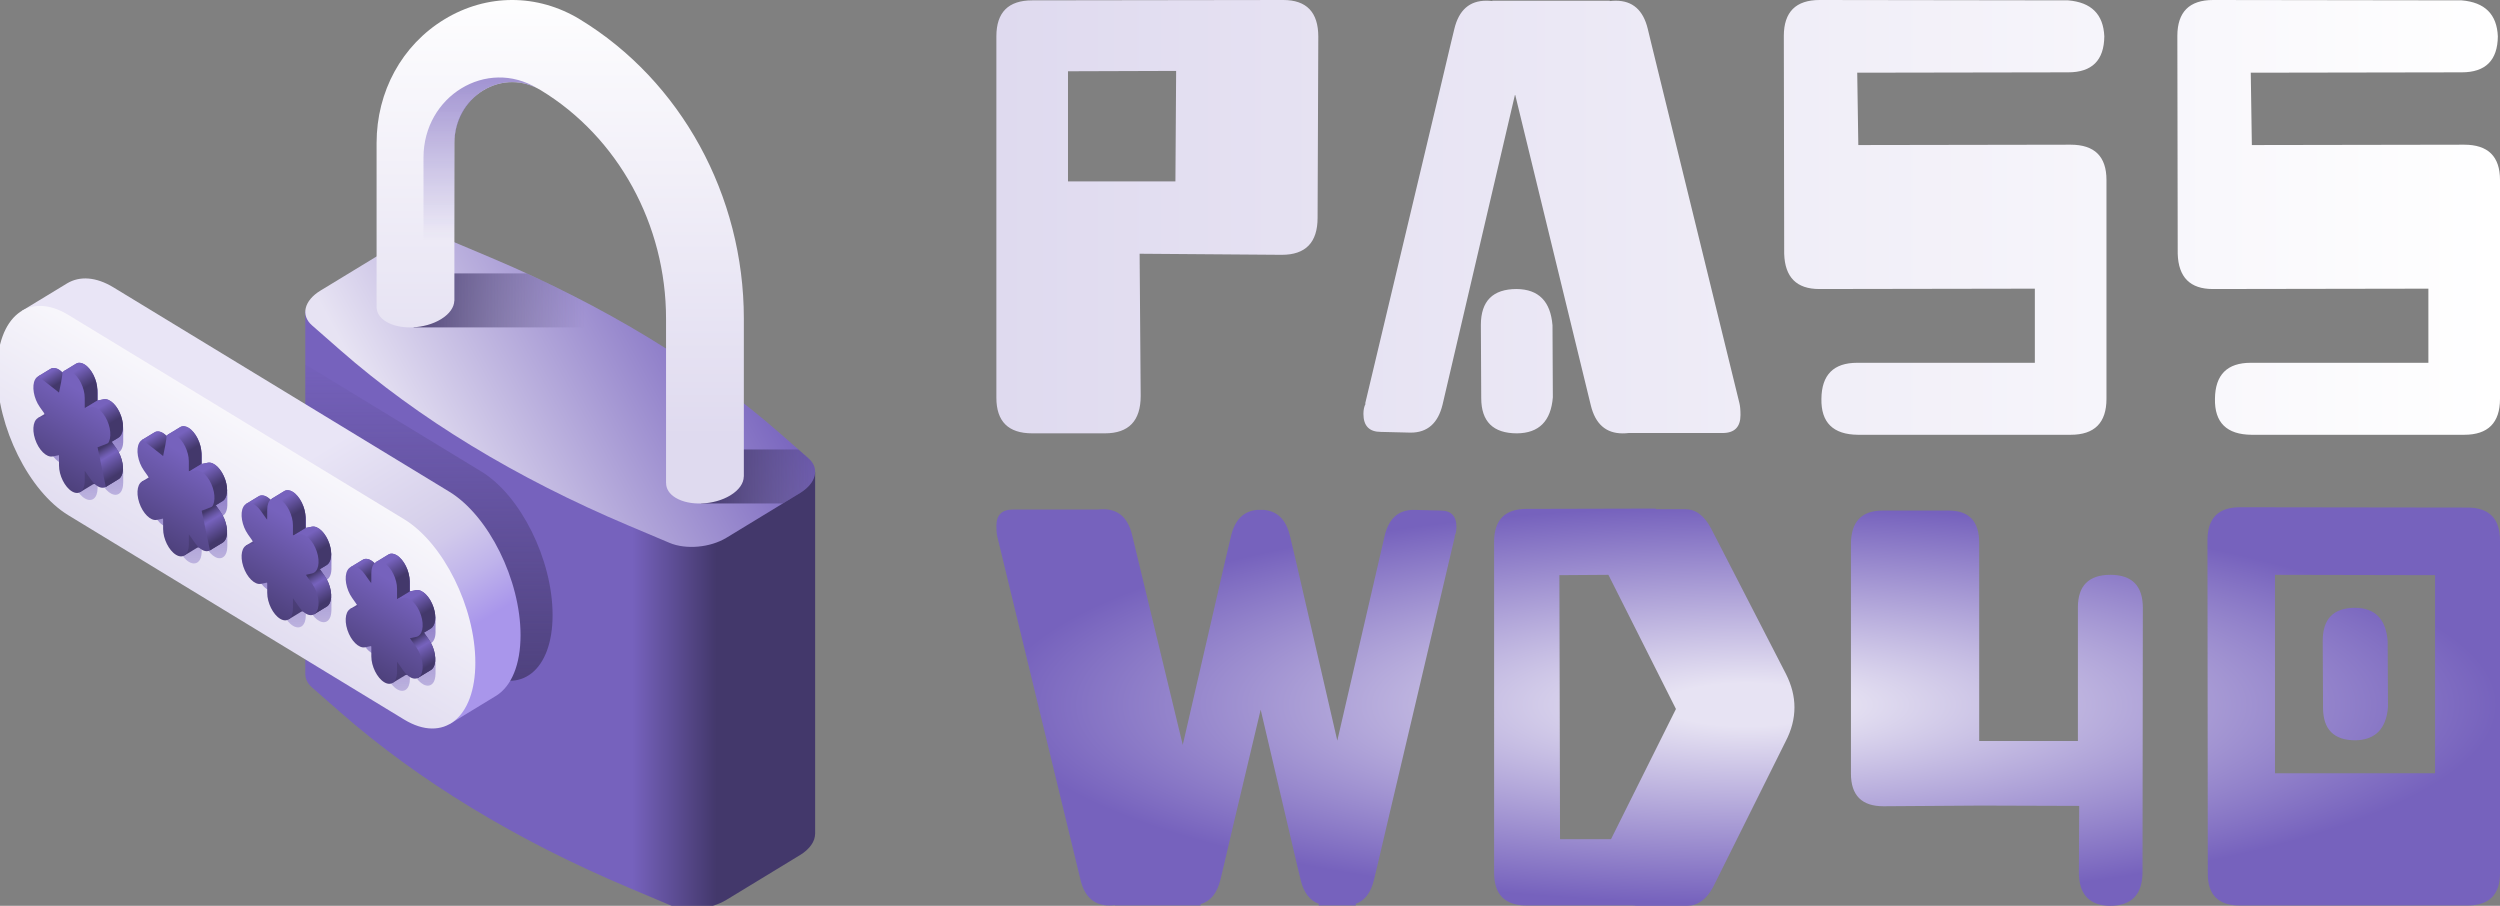<svg width="100%" height="100%" x="0" y="0" viewBox="0 0 138 50" preserveAspectRatio="xMidYMid"
   xmlns:xlink="http://www.w3.org/1999/xlink" xmlns="http://www.w3.org/2000/svg">
   <rect x="0" y="0" width="138" height="50" fill="#808080" stroke="none"/>
   <defs id="defs8">
      <linearGradient id="linearGradient8">
         <stop offset="0" id="stop31" stop-color="#dfdaef" stop-opacity="1" />
         <stop offset="1" id="stop32" stop-color="#fff" stop-opacity="1" />
      </linearGradient>
      <linearGradient id="prefix__a">
         <stop offset=".109" stop-color="#e7e3f3" id="stop1" />
         <stop offset="1" stop-color="#7662bd" id="stop2" />
      </linearGradient>
      <linearGradient id="prefix__h">
         <stop offset="0" stop-color="#dfdaef" id="stop3" />
         <stop offset="1" stop-color="#fff" id="stop4" />
      </linearGradient>
      <linearGradient id="prefix__g">
         <stop offset=".032" stop-color="#43386b" id="stop5" />
         <stop offset="1" stop-color="#43386b" stop-opacity="0" id="stop6" />
      </linearGradient>
      <linearGradient id="prefix__d">
         <stop offset=".032" stop-color="#43386b" id="stop7" />
         <stop offset="1" stop-color="#43386b" stop-opacity="0" id="stop8" />
      </linearGradient>
      <linearGradient id="f" x1="71.75" x2="121.854" y1="343.579" y2="343.579" gradientUnits="userSpaceOnUse">
         <stop offset="0" stop-color="#43386b" id="stop1-8" />
         <stop offset="1" stop-color="#7662bd" id="stop2-8" />
      </linearGradient>
      <linearGradient id="g" x1="66.237" x2="249.986" y1="163.953" y2="270.041" gradientUnits="userSpaceOnUse">
         <stop offset="0" stop-color="#7662bd" id="stop3-8" />
         <stop offset="1" stop-color="#e7e3f3" id="stop4-4" />
      </linearGradient>
      <linearGradient xlink:href="#prefix__g" id="h" x1="84.912" x2="-6.618" y1="268.38" y2="268.38"
         gradientUnits="userSpaceOnUse" />
      <linearGradient xlink:href="#prefix__g" id="i" x1="267.509" x2="150.342" y1="169.213" y2="169.213"
         gradientUnits="userSpaceOnUse" />
      <linearGradient xlink:href="#prefix__h" id="j" x1="164.517" x2="164.517" y1="246.506" y2="-9.335"
         gradientUnits="userSpaceOnUse" />
      <linearGradient xlink:href="#c" id="k" x1="225.399" x2="225.399" y1="-5.534" y2="135.241"
         gradientUnits="userSpaceOnUse" />
      <linearGradient id="c">
         <stop offset=".032" stop-color="#7662bd" id="stop9-2" />
         <stop offset="1" stop-color="#7662bd" stop-opacity="0" id="stop10-6" />
      </linearGradient>
      <linearGradient xlink:href="#prefix__g" id="l" x1="242.434" x2="242.434" y1="446.889" y2="198.532"
         gradientUnits="userSpaceOnUse" />
      <linearGradient id="m" x1="260.974" x2="328.592" y1="383.777" y2="266.659" gradientUnits="userSpaceOnUse">
         <stop offset=".032" stop-color="#a996eb" id="stop11-1" />
         <stop offset=".221" stop-color="#bfb3eb" id="stop12-3" />
         <stop offset=".411" stop-color="#d1c9eb" id="stop13-7" />
         <stop offset=".532" stop-color="#d7d1eb" id="stop14-8" />
         <stop offset="1" stop-color="#e9e5f6" id="stop15-8" />
      </linearGradient>
      <linearGradient xlink:href="#prefix__h" id="n" x1="471.682" x2="471.682" y1="376.164" y2="232.904"
         gradientTransform="matrix(.866 -.5 0 1.155 -51.632 164.427)" gradientUnits="userSpaceOnUse" />
      <linearGradient xlink:href="#c" id="o" x1="261.366" x2="261.366" y1="325.371" y2="424.343"
         gradientUnits="userSpaceOnUse" />
      <linearGradient xlink:href="#d" id="p" x1="263.945" x2="263.945" y1="389.38" y2="296.67"
         gradientUnits="userSpaceOnUse" />
      <linearGradient id="d">
         <stop offset="0" stop-color="#43386b" id="stop16-3" />
         <stop offset="1" stop-color="#7662bd" id="stop17-5" />
      </linearGradient>
      <linearGradient xlink:href="#d" id="q" x1="278.411" x2="282.492" y1="324.261" y2="317.191"
         gradientUnits="userSpaceOnUse" />
      <linearGradient xlink:href="#e" id="r" x1="243.109" x2="251.911" y1="375.302" y2="360.056"
         gradientUnits="userSpaceOnUse" />
      <linearGradient id="e">
         <stop offset="0" stop-color="#43386b" id="stop20-6" />
         <stop offset=".654" stop-color="#7662bd" id="stop21-5" />
         <stop offset=".731" stop-color="#6e5cb0" id="stop22-9" />
         <stop offset=".871" stop-color="#5a4b8f" id="stop29-5" />
         <stop offset="1" stop-color="#43386b" id="stop30-4" />
      </linearGradient>
      <linearGradient xlink:href="#d" id="s" x1="246.588" x2="252.015" y1="346.25" y2="336.848"
         gradientUnits="userSpaceOnUse" />
      <linearGradient xlink:href="#d" id="t" x1="260.978" x2="266.39" y1="325.697" y2="316.323"
         gradientUnits="userSpaceOnUse" />
      <linearGradient xlink:href="#d" id="u" x1="245.947" x2="245.947" y1="241.719" y2="176.924"
         gradientTransform="matrix(.866 -.5 0 1.155 56.011 243.561)" gradientUnits="userSpaceOnUse" />
      <linearGradient xlink:href="#c" id="v" x1="323.156" x2="323.156" y1="289.624" y2="388.596"
         gradientUnits="userSpaceOnUse" />
      <linearGradient xlink:href="#d" id="w" x1="325.735" x2="325.735" y1="353.632" y2="260.923"
         gradientUnits="userSpaceOnUse" />
      <linearGradient xlink:href="#d" id="x" x1="340.201" x2="344.282" y1="288.513" y2="281.444"
         gradientUnits="userSpaceOnUse" />
      <linearGradient xlink:href="#e" id="y" x1="304.899" x2="313.701" y1="339.555" y2="324.309"
         gradientUnits="userSpaceOnUse" />
      <linearGradient xlink:href="#d" id="z" x1="308.378" x2="313.805" y1="310.503" y2="301.102"
         gradientUnits="userSpaceOnUse" />
      <linearGradient xlink:href="#d" id="A" x1="322.768" x2="328.18" y1="289.95" y2="280.576"
         gradientUnits="userSpaceOnUse" />
      <linearGradient xlink:href="#d" id="B" x1="317.298" x2="317.298" y1="241.657" y2="176.862"
         gradientTransform="matrix(.866 -.5 0 1.155 56.011 243.561)" gradientUnits="userSpaceOnUse" />
      <linearGradient xlink:href="#c" id="C" x1="384.946" x2="384.946" y1="253.596" y2="352.568"
         gradientUnits="userSpaceOnUse" />
      <linearGradient xlink:href="#d" id="D" x1="387.526" x2="387.526" y1="317.605" y2="224.895"
         gradientUnits="userSpaceOnUse" />
      <linearGradient xlink:href="#d" id="H" x1="384.558" x2="389.97" y1="253.923" y2="244.548"
         gradientUnits="userSpaceOnUse" />
      <linearGradient xlink:href="#d" id="G" x1="370.168" x2="375.596" y1="274.475" y2="265.074"
         gradientUnits="userSpaceOnUse" />
      <linearGradient xlink:href="#d" id="I" x1="388.649" x2="388.649" y1="241.352" y2="176.558"
         gradientTransform="matrix(.866 -.5 0 1.155 56.011 243.561)" gradientUnits="userSpaceOnUse" />
      <linearGradient xlink:href="#e" id="F" x1="366.689" x2="375.491" y1="303.527" y2="288.281"
         gradientUnits="userSpaceOnUse" />
      <linearGradient xlink:href="#d" id="E" x1="401.991" x2="406.072" y1="252.486" y2="245.417"
         gradientUnits="userSpaceOnUse" />
      <linearGradient xlink:href="#c" id="linearGradient1" gradientUnits="userSpaceOnUse" x1="384.946" y1="253.596"
         x2="384.946" y2="352.568" />
      <linearGradient xlink:href="#d" id="linearGradient2" gradientUnits="userSpaceOnUse" x1="387.526" y1="317.605"
         x2="387.526" y2="224.895" />
      <linearGradient xlink:href="#d" id="linearGradient3" gradientUnits="userSpaceOnUse" x1="384.558" y1="253.923"
         x2="389.97" y2="244.548" />
      <linearGradient xlink:href="#d" id="linearGradient4" gradientUnits="userSpaceOnUse" x1="370.168" y1="274.475"
         x2="375.596" y2="265.074" />
      <linearGradient xlink:href="#d" id="linearGradient5" gradientUnits="userSpaceOnUse"
         gradientTransform="matrix(.866 -.5 0 1.155 56.011 243.561)" x1="388.649" y1="241.352" x2="388.649"
         y2="176.558" />
      <linearGradient xlink:href="#e" id="linearGradient6" gradientUnits="userSpaceOnUse" x1="366.689" y1="303.527"
         x2="375.491" y2="288.281" />
      <linearGradient xlink:href="#d" id="linearGradient7" gradientUnits="userSpaceOnUse" x1="401.991" y1="252.486"
         x2="406.072" y2="245.417" />
      <linearGradient xlink:href="#linearGradient8" id="linearGradient32" x1="55" y1="12" x2="138" y2="12"
         gradientUnits="userSpaceOnUse" />
      <radialGradient xlink:href="#prefix__a" id="prefix__b" cx="186.039" cy="282.116" fx="186.039" fy="282.116"
         r="108.539" gradientTransform="matrix(.382 0 0 .101 25.367 10.409)" gradientUnits="userSpaceOnUse" />
   </defs>
   <path
      d="M64.923 3.914l-5.97.02v6.08h5.93zm7.808 8.106q0 2.046-1.977 2.046l-7.847-.06.059 7.848q0 2.066-1.977 2.066h-4.012Q55 23.92 55 21.954V2.007Q55 .02 56.977.02L70.833 0q1.937 0 1.937 2.026zm3.498 11.821q-.968 0-.968-.993 0-.338.118-.557l-.02-.02 4.053-17.026.672-2.841.197-.815q.376-1.55 1.76-1.55.158 0 .336.02V.04h6.483v.02q.178-.02.336-.02 1.384 0 1.76 1.55l.197.815 4.863 19.848q.059.238.059.655 0 .994-.988.994h-5.18q-.177.02-.335.02-1.384 0-1.76-1.55l-4.17-17.126h-.02L79.63 22.331q-.375 1.55-1.759 1.55zm9.488-1.907q-.158 1.967-1.976 1.987-1.977 0-1.977-1.947l-.02-4.034q0-1.986 1.977-1.986 1.818.02 1.977 2.006zM114.3 7.987q1.977 0 1.977 1.947v12.08q0 1.986-1.977 1.986h-11.741q-2.056-.02-2.017-1.987.02-1.987 1.977-1.987h9.804v-4.092l-11.9.02q-1.877 0-1.936-1.947l-.02-12.02Q98.467 0 100.444 0l13.718.02q1.917.159 1.996 1.987-.02 1.986-1.996 1.986l-11.643.02.06 3.994zm21.723 0q1.977 0 1.977 1.947v12.08Q138 24 136.023 24h-11.741q-2.056-.02-2.016-1.987.02-1.987 1.976-1.987h9.805v-4.092l-11.9.02q-1.878 0-1.937-1.947l-.02-12.02Q120.19 0 122.167 0l13.718.02q1.917.159 1.996 1.987-.02 1.986-1.996 1.986l-11.643.02.06 3.994z"
      aria-label="Pass" fill="url(#linearGradient32)" id="path8" />
   <path
      d="M69.589 39.173l-1.434 6.041-.61 2.602-.178.746q-.27 1.11-1.094 1.347v.073h-4.731v-.018q-.162.018-.305.018-1.255 0-1.595-1.42l-.18-.746-4.407-18.178q-.055-.219-.055-.6 0-.91.896-.91h4.696q.161-.019.305-.019 1.254 0 1.595 1.42l2.796 11.59 2.348-10.19.322-1.364q.323-1.328 1.452-1.42h.34q1.13.092 1.452 1.42l.323 1.365 2.294 9.953 2.617-11.318q.34-1.42 1.595-1.42l1.487.037q.878 0 .878.91 0 .309-.107.51l.018.017-3.674 15.595-.61 2.602-.179.746q-.25 1.056-1.004 1.329v.09h-2.043v-.09q-.752-.273-1.003-1.329l-.18-.746-.609-2.602zm19.195-7.443l-2.706.019.036 14.575h2.813l3.585-7.188zm1.326 18.252h-5.842q-1.793 0-1.793-1.802V29.91q0-1.819 1.793-1.819l7.133-.018v.036h1.63q.861 0 1.417 1.055l4.14 8.044q.466.928.466 1.837 0 .947-.484 1.875l-4.015 8.061Q94 50 93.121 50h-2.778q-.107 0-.233-.018zm28.157-1.856q0 1.874-1.792 1.874-1.739-.018-1.72-1.892l.017-3.622-5.43-.018-5.377.037q-1.793 0-1.793-1.802V30.038q0-1.856 1.757-1.856h3.638q1.685 0 1.685 1.783v10.937h5.448v-7.37q0-1.802 1.793-1.802 1.792 0 1.792 1.82zm7.313-16.396v10.955h8.835V31.749zm10.628-3.712q1.792 0 1.792 1.82v18.36q0 1.784-1.792 1.784h-12.582q-1.774 0-1.756-1.783l-.018-18.38q0-1.819 1.792-1.819zm-4.391 11.01q-.144 1.8-1.793 1.837-1.792 0-1.792-1.801l-.018-3.694q0-1.82 1.792-1.82 1.65.018 1.793 1.838z"
      aria-label="wd40" fill="url(#prefix__b)" id="path9" />
   <g id="g51" transform="matrix(-.093 0 0 .098 46.224 0)">
      <linearGradient id="linearGradient89" x1="71.75" x2="121.854" y1="343.579" y2="343.579"
         gradientUnits="userSpaceOnUse">
         <stop offset="0" stop-color="#43386b" id="stop88" />
         <stop offset="1" stop-color="#7662bd" id="stop89" />
      </linearGradient>
      <linearGradient id="linearGradient91" x1="66.237" x2="249.986" y1="163.953" y2="270.041"
         gradientUnits="userSpaceOnUse">
         <stop offset="0" stop-color="#7662bd" id="stop90" />
         <stop offset="1" stop-color="#e7e3f3" id="stop91" />
      </linearGradient>
      <linearGradient id="linearGradient93">
         <stop offset=".032" stop-color="#43386b" id="stop92" />
         <stop offset="1" stop-color="#43386b" stop-opacity="0" id="stop93" />
      </linearGradient>
      <linearGradient xlink:href="#prefix__g" id="linearGradient94" x1="84.912" x2="-6.618" y1="268.38" y2="268.38"
         gradientUnits="userSpaceOnUse" />
      <linearGradient xlink:href="#prefix__g" id="linearGradient95" x1="267.509" x2="150.342" y1="169.213" y2="169.213"
         gradientUnits="userSpaceOnUse" />
      <linearGradient id="linearGradient96">
         <stop offset="0" stop-color="#dfdaef" id="stop95" />
         <stop offset="1" stop-color="#fff" id="stop96" />
      </linearGradient>
      <linearGradient xlink:href="#prefix__h" id="linearGradient97" x1="164.517" x2="164.517" y1="246.506" y2="-9.335"
         gradientUnits="userSpaceOnUse" />
      <linearGradient id="linearGradient98">
         <stop offset=".032" stop-color="#7662bd" id="stop97" />
         <stop offset="1" stop-color="#7662bd" stop-opacity="0" id="stop98" />
      </linearGradient>
      <linearGradient xlink:href="#c" id="linearGradient99" x1="225.399" x2="225.399" y1="-5.534" y2="135.241"
         gradientUnits="userSpaceOnUse" />
      <linearGradient xlink:href="#prefix__g" id="linearGradient100" x1="242.434" x2="242.434" y1="446.889" y2="198.532"
         gradientUnits="userSpaceOnUse" />
      <linearGradient id="linearGradient104" x1="260.974" x2="328.592" y1="383.777" y2="266.659"
         gradientUnits="userSpaceOnUse">
         <stop offset=".032" stop-color="#a996eb" id="stop100" />
         <stop offset=".221" stop-color="#bfb3eb" id="stop101" />
         <stop offset=".411" stop-color="#d1c9eb" id="stop102" />
         <stop offset=".532" stop-color="#d7d1eb" id="stop103" />
         <stop offset="1" stop-color="#e9e5f6" id="stop104" />
      </linearGradient>
      <linearGradient xlink:href="#prefix__h" id="linearGradient105" x1="471.682" x2="471.682" y1="376.164" y2="232.904"
         gradientTransform="matrix(.866 -.5 0 1.155 -51.632 164.427)" gradientUnits="userSpaceOnUse" />
      <linearGradient xlink:href="#c" id="linearGradient106" x1="261.366" x2="261.366" y1="325.371" y2="424.343"
         gradientUnits="userSpaceOnUse" />
      <linearGradient id="linearGradient107">
         <stop offset="0" stop-color="#43386b" id="stop106" />
         <stop offset="1" stop-color="#7662bd" id="stop107" />
      </linearGradient>
      <linearGradient xlink:href="#d" id="linearGradient108" x1="263.945" x2="263.945" y1="389.38" y2="296.67"
         gradientUnits="userSpaceOnUse" />
      <linearGradient xlink:href="#d" id="linearGradient109" x1="278.411" x2="282.492" y1="324.261" y2="317.191"
         gradientUnits="userSpaceOnUse" />
      <linearGradient id="linearGradient113">
         <stop offset="0" stop-color="#43386b" id="stop109" />
         <stop offset=".654" stop-color="#7662bd" id="stop110" />
         <stop offset=".731" stop-color="#6e5cb0" id="stop111" />
         <stop offset=".871" stop-color="#5a4b8f" id="stop112" />
         <stop offset="1" stop-color="#43386b" id="stop113" />
      </linearGradient>
      <linearGradient xlink:href="#e" id="linearGradient114" x1="243.109" x2="251.911" y1="375.302" y2="360.056"
         gradientUnits="userSpaceOnUse" />
      <linearGradient xlink:href="#d" id="linearGradient115" x1="246.588" x2="252.015" y1="346.25" y2="336.848"
         gradientUnits="userSpaceOnUse" />
      <linearGradient xlink:href="#d" id="linearGradient116" x1="260.978" x2="266.39" y1="325.697" y2="316.323"
         gradientUnits="userSpaceOnUse" />
      <linearGradient xlink:href="#d" id="linearGradient117" x1="245.947" x2="245.947" y1="241.719" y2="176.924"
         gradientTransform="matrix(.866 -.5 0 1.155 56.011 243.561)" gradientUnits="userSpaceOnUse" />
      <linearGradient xlink:href="#c" id="linearGradient118" x1="323.156" x2="323.156" y1="289.624" y2="388.596"
         gradientUnits="userSpaceOnUse" />
      <linearGradient xlink:href="#d" id="linearGradient119" x1="325.735" x2="325.735" y1="353.632" y2="260.923"
         gradientUnits="userSpaceOnUse" />
      <linearGradient xlink:href="#d" id="linearGradient120" x1="340.201" x2="344.282" y1="288.513" y2="281.444"
         gradientUnits="userSpaceOnUse" />
      <linearGradient xlink:href="#e" id="linearGradient121" x1="304.899" x2="313.701" y1="339.555" y2="324.309"
         gradientUnits="userSpaceOnUse" />
      <linearGradient xlink:href="#d" id="linearGradient122" x1="308.378" x2="313.805" y1="310.503" y2="301.102"
         gradientUnits="userSpaceOnUse" />
      <linearGradient xlink:href="#d" id="linearGradient123" x1="322.768" x2="328.18" y1="289.95" y2="280.576"
         gradientUnits="userSpaceOnUse" />
      <linearGradient xlink:href="#d" id="linearGradient124" x1="317.298" x2="317.298" y1="241.657" y2="176.862"
         gradientTransform="matrix(.866 -.5 0 1.155 56.011 243.561)" gradientUnits="userSpaceOnUse" />
      <linearGradient xlink:href="#c" id="linearGradient125" x1="384.946" x2="384.946" y1="253.596" y2="352.568"
         gradientUnits="userSpaceOnUse" />
      <linearGradient xlink:href="#d" id="linearGradient126" x1="387.526" x2="387.526" y1="317.605" y2="224.895"
         gradientUnits="userSpaceOnUse" />
      <linearGradient xlink:href="#d" id="linearGradient127" x1="401.991" x2="406.072" y1="252.486" y2="245.417"
         gradientUnits="userSpaceOnUse" />
      <linearGradient xlink:href="#e" id="linearGradient128" x1="366.689" x2="375.491" y1="303.527" y2="288.281"
         gradientUnits="userSpaceOnUse" />
      <linearGradient xlink:href="#d" id="linearGradient129" x1="370.168" x2="375.596" y1="274.475" y2="265.074"
         gradientUnits="userSpaceOnUse" />
      <linearGradient xlink:href="#d" id="linearGradient130" x1="384.558" x2="389.97" y1="253.923" y2="244.548"
         gradientUnits="userSpaceOnUse" />
      <linearGradient xlink:href="#d" id="linearGradient131" x1="388.649" x2="388.649" y1="241.352" y2="176.558"
         gradientTransform="matrix(.866 -.5 0 1.155 56.011 243.561)" gradientUnits="userSpaceOnUse" />
      <path fill="url(#f)"
         d="M315.825 175.157L13.209 266.069v203.62l.021-.006c.016 4.189 3.096 8.575 8.977 11.97l21.782 12.576 21.782 12.576c9.701 5.601 24.076 6.835 33.877 2.909l24.142-9.674c67.014-26.852 124.81-60.22 171.319-98.911l16.755-13.938c2.666-2.217 3.939-4.842 3.941-7.549l.019-.006V175.157z"
         opacity="1" data-original="url(#f)" class="" id="path22" display="inline" />
      <path fill="url(#g)"
         d="M205.243 145.298l24.142-9.674c9.8-3.927 24.175-2.693 33.876 2.908l21.782 12.576 21.782 12.576c9.702 5.601 11.839 13.9 5.038 19.559l-16.755 13.938c-46.509 38.69-104.305 72.059-171.318 98.911l-24.142 9.674c-9.8 3.927-24.175 2.693-33.877-2.909L43.99 290.282l-21.782-12.576c-9.701-5.601-11.839-13.901-5.038-19.559l16.755-13.938c46.509-38.691 104.305-72.059 171.318-98.911z"
         opacity="1" data-original="url(#g)" class="" id="path23" display="inline" />
      <path fill="url(#h)" d="M17.17 258.147c-6.802 5.658-4.664 13.957 5.038 19.559l10.185 5.88h48.465v-30.412h-57.71z"
         opacity="1" data-original="url(#h)" class="" id="path24" display="inline" />
      <path fill="url(#i)" d="M122.336 184.419h129.163v-30.412h-67.081c-21.77 9.44-42.502 19.584-62.082 30.412z"
         opacity="1" data-original="url(#i)" class="" id="path25" display="inline" />
      <path fill="url(#j)"
         d="M273.51 80.584c0-29.086-15.038-55.134-40.229-69.677-25.189-14.543-55.265-14.543-80.454 0-60.019 34.651-97.303 99.229-97.303 168.532v88.998l.044.003c.027 3.676 2.704 7.544 7.945 10.57 9.631 5.561 24.2 6.165 32.541 1.349 3.819-2.205 5.647-5.165 5.607-8.258l.045.003v-92.665c0-52.857 28.436-102.109 74.211-128.538 10.733-6.195 23.542-6.196 34.275 0 10.729 6.195 17.136 17.292 17.136 29.683v88.825l.051.004c.105 3.626 2.775 7.425 7.938 10.405 9.631 5.561 24.201 6.164 32.542 1.349 3.616-2.088 5.462-4.852 5.614-7.766l.038.003v-92.82z"
         opacity="1" data-original="url(#j)" class="" id="path26" display="inline" />
      <path fill="url(#k)"
         d="M245.664 169.521V88.755c0-34.675-37.537-56.347-67.566-39.01v.001c9.967-4.866 21.411-4.644 31.24.677 11.296 6.115 17.99 18.28 17.99 31.125v87.861l.051.004c.105 3.626 2.775 7.425 7.938 10.405 9.631 5.561 24.201 6.164 32.542 1.349 2.377-1.373 3.974-3.04 4.843-4.847-17.853 2.312-27.038-6.799-27.038-6.799z"
         opacity="1" data-original="url(#k)" class="" id="path27" display="inline" />
      <path fill="url(#l)"
         d="M315.825 205.26l-104.471 60.317c-23.367 13.491-42.311 49.685-42.311 80.843 0 31.157 18.943 45.478 42.311 31.986l104.471-60.317z"
         opacity="1" data-original="url(#l)" class="" id="path28" display="inline" />
      <path fill="url(#m)"
         d="M484.205 175.18l-27.073-15.609c-7.395-4.168-16.991-3.736-27.488 2.325L230.373 276.945c-23.368 13.491-42.311 49.686-42.311 80.843 0 16.852 5.549 28.765 14.335 34.029l27.803 16.056z"
         opacity="1" data-original="url(#m)" class="" id="path29" display="inline" />
      <path fill="url(#n)"
         d="M456.48 177.389L257.209 292.438c-23.368 13.491-42.311 49.686-42.311 80.843 0 31.157 18.943 45.478 42.311 31.986L456.48 290.218c23.368-13.491 42.311-49.686 42.311-80.843 0-31.157-18.943-45.478-42.311-31.986z"
         opacity="1" data-original="url(#n)" class="" id="path30-1" display="inline" />
      <path fill="url(#o)"
         d="M280.903 339.962c2.853-4.277 4.003-9.758 2.861-13.379.699-3.096.581-6.081-.571-8.076-2.108-3.651-6.776-2.624-10.427 2.295l-3.765 5.072v-5.797c0-5.621-3.417-8.204-7.633-5.77-4.216 2.434-7.633 8.964-7.633 14.585v5.796l-3.765-.724c-3.651-.703-8.319 3.66-10.427 9.745-.701 2.024-1.023 3.977-1.016 5.716l-.007-.006v7.146l.014-.013c.107 3.038 1.272 5.334 3.299 6.018-2.18 3.268-3.35 7.219-3.274 10.534l-.036-.033v6.735l.035-.044c.03 1.63.325 3.119.986 4.265 2.108 3.651 6.776 2.623 10.427-2.295l3.765-5.072v5.796c0 5.621 3.418 8.204 7.633 5.77 4.216-2.434 7.633-8.963 7.633-14.584v-5.797l3.765.725c3.651.703 8.319-3.66 10.427-9.745 1.156-3.336 1.296-6.492.59-8.783 1.127-4.936-.02-9.114-2.881-10.08z"
         opacity="1" data-original="url(#o)" id="path31-7" display="inline" />
      <path fill="url(#p)"
         d="M289.228 343.018l-4.09-2.344 3.821-21.217-6.992-4.021v.003c-1.924-1.315-4.682-.655-7.246 1.757-.62.583-1.042-.698-1.042-.698l-7.272-4.198.001.003c-1.326-.715-3.032-.623-4.897.453-4.216 2.434-7.633 8.964-7.633 14.584v5.797l-3.765-.725c-3.651-.703-8.319 3.661-10.427 9.745-1.861 5.373-1.1 10.286 1.616 11.847l-.005.001 4.076 2.342-2.892 3.896c-3.651 4.918-4.902 11.865-2.794 15.516.488.846 1.118 1.43 1.837 1.783l7.317 4.224s6.063-2.35 7.677-1.416l-.01.006 7.461 4.288z"
         opacity="1" data-original="url(#p)" id="path32-5" display="inline" />
      <path fill="url(#q)"
         d="M281.967 315.439c-1.924-1.315-4.682-.655-7.246 1.757-.62.583 1.913 11.431 1.913 11.431l12.325-9.17-6.992-4.021z"
         opacity="1" data-original="url(#q)" id="path33-5" display="inline" />
      <path fill="url(#r)"
         d="M245.373 356.346l-2.892 3.896c-3.651 4.918-4.902 11.865-2.794 15.516.488.846 1.118 1.43 1.837 1.783l7.317 4.224 4.894-22.29z"
         opacity="1" data-original="url(#r)" id="path34-4" display="inline" />
      <path fill="url(#s)"
         d="M239.687 342.157c-1.861 5.373-1.1 10.286 1.616 11.847l-.005.001 4.076 2.342 3.324 1.919 12.671-20.825-7.489-4.305-3.765-.725c-3.652-.702-8.321 3.661-10.428 9.746z"
         opacity="1" data-original="url(#s)" id="path35-1" display="inline" />
      <path fill="url(#t)"
         d="M273.679 316.498l-7.272-4.198.001.003c-1.326-.715-3.032-.623-4.897.453-4.216 2.434-7.633 8.964-7.633 14.584v5.797l7.489 4.305 13.353-20.244c-.619.581-1.041-.7-1.041-.7z"
         opacity="1" data-original="url(#t)" id="path36-8" />
      <path fill="url(#u)"
         d="M288.032 342.572l-3.765-.724 3.765-5.072c3.651-4.918 4.902-11.865 2.794-15.516s-6.776-2.624-10.427 2.295l-3.765 5.072v-5.797c0-5.621-3.417-8.204-7.633-5.77-4.216 2.434-7.633 8.964-7.633 14.584v5.796l-3.765-.724c-3.651-.703-8.319 3.66-10.427 9.745-2.108 6.085-.857 11.587 2.794 12.289l3.765.725-3.765 5.072c-3.651 4.918-4.902 11.865-2.794 15.516s6.776 2.623 10.427-2.295l3.765-5.072v5.796c0 5.621 3.417 8.204 7.633 5.77 4.216-2.434 7.633-8.964 7.633-14.584v-5.797l3.765.725c3.651.703 8.319-3.66 10.427-9.745 2.108-6.084.857-11.586-2.794-12.289z"
         opacity="1" data-original="url(#u)" class="" id="path37-8" />
      <path fill="url(#v)"
         d="M342.693 304.215c2.853-4.277 4.003-9.758 2.861-13.379.699-3.096.581-6.081-.571-8.076-2.108-3.651-6.776-2.624-10.427 2.295l-3.765 5.072v-5.797c0-5.621-3.417-8.204-7.633-5.77-4.216 2.434-7.633 8.964-7.633 14.584v5.797l-3.765-.725c-3.651-.703-8.319 3.66-10.427 9.745-.701 2.023-1.023 3.977-1.016 5.716l-.007-.006v7.146l.014-.013c.107 3.038 1.272 5.334 3.299 6.018-2.18 3.269-3.349 7.219-3.274 10.534l-.036-.033v6.735l.035-.044c.03 1.63.324 3.119.986 4.264 2.108 3.651 6.776 2.623 10.427-2.295l3.765-5.072v5.797c0 5.621 3.417 8.204 7.633 5.77 4.216-2.434 7.633-8.963 7.633-14.584v-5.797l3.765.725c3.651.703 8.319-3.66 10.427-9.745 1.156-3.336 1.296-6.492.59-8.783 1.127-4.935-.02-9.113-2.881-10.079z"
         opacity="1" data-original="url(#v)" id="path38-3" />
      <path fill="url(#w)"
         d="M351.018 307.271l-4.09-2.344 3.82-21.217-6.992-4.021v.003c-1.924-1.315-4.682-.655-7.246 1.757-.62.583-1.042-.698-1.042-.698l-7.271-4.199.001.003c-1.326-.715-3.032-.623-4.897.453-4.216 2.434-7.633 8.964-7.633 14.584v5.797l-3.765-.725c-3.651-.703-8.319 3.661-10.427 9.745-1.861 5.373-1.1 10.286 1.616 11.847l-.005.001 4.076 2.342-2.892 3.896c-3.651 4.918-4.902 11.865-2.794 15.516.488.846 1.118 1.43 1.837 1.783l7.317 4.224s6.063-2.35 7.677-1.416l-.01.006 7.461 4.288z"
         opacity="1" data-original="url(#w)" id="path39-5" />
      <path fill="url(#x)"
         d="M343.757 279.692c-1.924-1.315-4.682-.655-7.246 1.757-.62.583 1.913 11.431 1.913 11.431l12.325-9.17-6.992-4.021z"
         opacity="1" data-original="url(#x)" id="path40-2" />
      <path fill="url(#y)"
         d="M307.163 320.599l-2.892 3.896c-3.651 4.918-4.902 11.865-2.794 15.516.488.846 1.118 1.43 1.837 1.783l7.317 4.224 4.894-22.29z"
         opacity="1" data-original="url(#y)" id="path41-2" />
      <path fill="url(#z)"
         d="M301.477 306.409c-1.861 5.373-1.1 10.286 1.616 11.847l-.005.001 4.076 2.342 3.324 1.919 12.671-20.825-7.489-4.305-3.765-.725c-3.652-.701-8.32 3.662-10.428 9.746z"
         opacity="1" data-original="url(#z)" id="path42-6" />
      <path fill="url(#A)"
         d="M335.469 280.751l-7.271-4.199.001.003c-1.326-.715-3.032-.623-4.897.453-4.216 2.434-7.633 8.964-7.633 14.584v5.797l7.489 4.305 13.353-20.245c-.62.583-1.042-.698-1.042-.698z"
         opacity="1" data-original="url(#A)" id="path43-6" />
      <path fill="url(#B)"
         d="M349.822 306.825l-3.765-.724 3.765-5.072c3.651-4.918 4.902-11.865 2.794-15.516s-6.776-2.623-10.427 2.295l-3.765 5.072v-5.797c0-5.621-3.417-8.204-7.633-5.77-4.216 2.434-7.633 8.964-7.633 14.584v5.796l-3.765-.724c-3.651-.703-8.319 3.661-10.427 9.745-2.108 6.085-.857 11.587 2.794 12.289l3.765.725-3.765 5.072c-3.651 4.918-4.902 11.865-2.794 15.516s6.776 2.623 10.427-2.295l3.765-5.072v5.796c0 5.621 3.417 8.204 7.633 5.77 4.216-2.434 7.633-8.964 7.633-14.584v-5.796l3.765.725c3.651.703 8.319-3.66 10.427-9.745 2.108-6.085.857-11.587-2.794-12.29z"
         opacity="1" data-original="url(#B)" id="path44-7" />
      <g id="g1">
         <path fill="url(#linearGradient1)"
            d="M404.483 268.188c2.853-4.277 4.003-9.758 2.861-13.379.699-3.096.581-6.081-.571-8.076-2.108-3.651-6.776-2.624-10.427 2.295l-3.765 5.072v-5.797c0-5.621-3.417-8.204-7.633-5.77-4.216 2.434-7.633 8.964-7.633 14.584v5.796l-3.765-.724c-3.651-.703-8.319 3.66-10.427 9.745-.701 2.023-1.023 3.977-1.016 5.716l-.007-.006v7.146l.014-.014c.107 3.038 1.272 5.334 3.299 6.018-2.18 3.268-3.349 7.219-3.274 10.534l-.036-.033v6.735l.035-.044c.03 1.63.324 3.119.986 4.265 2.108 3.651 6.776 2.623 10.427-2.295l3.765-5.072v5.797c0 5.621 3.417 8.204 7.633 5.77 4.216-2.434 7.633-8.963 7.633-14.584v-5.796l3.765.724c3.651.703 8.319-3.66 10.427-9.745 1.156-3.336 1.296-6.492.59-8.783 1.127-4.935-.02-9.113-2.881-10.079z"
            opacity="1" data-original="url(#C)" id="path45-8" />
         <path fill="url(#linearGradient2)"
            d="M412.808 271.244l-4.09-2.344 3.82-21.217-6.992-4.021v.003c-1.924-1.315-4.682-.655-7.246 1.757-.62.583-1.042-.698-1.042-.698l-7.272-4.198.001.003c-1.326-.715-3.032-.624-4.897.453-4.216 2.434-7.633 8.964-7.633 14.585v5.796l-3.765-.725c-3.651-.703-8.319 3.661-10.427 9.745-1.861 5.373-1.1 10.286 1.616 11.847l-.005.001 4.076 2.342-2.892 3.896c-3.651 4.918-4.902 11.865-2.794 15.516.488.846 1.118 1.43 1.837 1.783l7.317 4.224s6.063-2.35 7.677-1.416l-.01.006 7.461 4.288z"
            opacity="1" data-original="url(#D)" id="path46-4" />
         <path fill="url(#linearGradient3)"
            d="M397.259 244.723l-7.272-4.198.001.003c-1.326-.715-3.032-.624-4.897.453-4.216 2.434-7.633 8.964-7.633 14.585v5.796l7.489 4.305 13.353-20.244c-.619.582-1.041-.7-1.041-.7z"
            opacity="1" data-original="url(#H)" id="path50-1" />
         <path fill="url(#linearGradient4)"
            d="M363.267 270.382c-1.861 5.373-1.1 10.286 1.616 11.847l-.005.001 4.076 2.342 3.324 1.919 12.671-20.825-7.489-4.305-3.765-.725c-3.652-.702-8.32 3.662-10.428 9.746z"
            opacity="1" data-original="url(#G)" id="path49-7" />
         <path fill="url(#linearGradient5)"
            d="M411.612 270.798l-3.765-.725 3.765-5.072c3.651-4.918 4.902-11.865 2.794-15.516s-6.776-2.623-10.427 2.295l-3.765 5.072v-5.797c0-5.621-3.417-8.204-7.633-5.77-4.216 2.434-7.633 8.964-7.633 14.584v5.796l-3.765-.725c-3.651-.703-8.319 3.661-10.427 9.745-2.108 6.085-.857 11.587 2.794 12.29l3.765.725-3.765 5.072c-3.651 4.918-4.902 11.865-2.794 15.516s6.776 2.623 10.427-2.295l3.765-5.072v5.797c0 5.621 3.418 8.204 7.633 5.77 4.216-2.434 7.633-8.964 7.633-14.584v-5.796l3.765.725c3.651.703 8.319-3.66 10.427-9.745 2.108-6.085.857-11.588-2.794-12.29z"
            opacity="1" data-original="url(#I)" id="path51-1" />
         <path fill="url(#linearGradient6)"
            d="M368.953 284.572l-2.892 3.896c-3.651 4.918-4.902 11.865-2.794 15.516.488.846 1.118 1.43 1.837 1.783l7.317 4.224 4.894-22.29z"
            opacity="1" data-original="url(#F)" id="path48-8" />
         <path fill="url(#linearGradient7)"
            d="M405.547 243.664c-1.924-1.315-4.682-.655-7.246 1.757-.62.583 1.913 11.431 1.913 11.431l12.325-9.17-6.992-4.021z"
            opacity="1" data-original="url(#E)" id="path47-7" />
      </g>
      <g id="g9" transform="translate(61.796 -35.731)">
         <path fill="url(#C)"
            d="M404.483 268.188c2.853-4.277 4.003-9.758 2.861-13.379.699-3.096.581-6.081-.571-8.076-2.108-3.651-6.776-2.624-10.427 2.295l-3.765 5.072v-5.797c0-5.621-3.417-8.204-7.633-5.77-4.216 2.434-7.633 8.964-7.633 14.584v5.796l-3.765-.724c-3.651-.703-8.319 3.66-10.427 9.745-.701 2.023-1.023 3.977-1.016 5.716l-.007-.006v7.146l.014-.014c.107 3.038 1.272 5.334 3.299 6.018-2.18 3.268-3.349 7.219-3.274 10.534l-.036-.033v6.735l.035-.044c.03 1.63.324 3.119.986 4.265 2.108 3.651 6.776 2.623 10.427-2.295l3.765-5.072v5.797c0 5.621 3.417 8.204 7.633 5.77 4.216-2.434 7.633-8.963 7.633-14.584v-5.796l3.765.724c3.651.703 8.319-3.66 10.427-9.745 1.156-3.336 1.296-6.492.59-8.783 1.127-4.935-.02-9.113-2.881-10.079z"
            opacity="1" data-original="url(#C)" id="path3" />
         <path fill="url(#D)"
            d="M412.808 271.244l-4.09-2.344 3.82-21.217-6.992-4.021v.003c-1.924-1.315-4.682-.655-7.246 1.757-.62.583-1.042-.698-1.042-.698l-7.272-4.198.001.003c-1.326-.715-3.032-.624-4.897.453-4.216 2.434-7.633 8.964-7.633 14.585v5.796l-3.765-.725c-3.651-.703-8.319 3.661-10.427 9.745-1.861 5.373-1.1 10.286 1.616 11.847l-.005.001 4.076 2.342-2.892 3.896c-3.651 4.918-4.902 11.865-2.794 15.516.488.846 1.118 1.43 1.837 1.783l7.317 4.224s6.063-2.35 7.677-1.416l-.01.006 7.461 4.288z"
            opacity="1" data-original="url(#D)" id="path4" />
         <path fill="url(#H)"
            d="M397.259 244.723l-7.272-4.198.001.003c-1.326-.715-3.032-.624-4.897.453-4.216 2.434-7.633 8.964-7.633 14.585v5.796l7.489 4.305 13.353-20.244c-.619.582-1.041-.7-1.041-.7z"
            opacity="1" data-original="url(#H)" id="path5" />
         <path fill="url(#G)"
            d="M363.267 270.382c-1.861 5.373-1.1 10.286 1.616 11.847l-.005.001 4.076 2.342 3.324 1.919 12.671-20.825-7.489-4.305-3.765-.725c-3.652-.702-8.32 3.662-10.428 9.746z"
            opacity="1" data-original="url(#G)" id="path6" />
         <path fill="url(#I)"
            d="M411.612 270.798l-3.765-.725 3.765-5.072c3.651-4.918 4.902-11.865 2.794-15.516s-6.776-2.623-10.427 2.295l-3.765 5.072v-5.797c0-5.621-3.417-8.204-7.633-5.77-4.216 2.434-7.633 8.964-7.633 14.584v5.796l-3.765-.725c-3.651-.703-8.319 3.661-10.427 9.745-2.108 6.085-.857 11.587 2.794 12.29l3.765.725-3.765 5.072c-3.651 4.918-4.902 11.865-2.794 15.516s6.776 2.623 10.427-2.295l3.765-5.072v5.797c0 5.621 3.418 8.204 7.633 5.77 4.216-2.434 7.633-8.964 7.633-14.584v-5.796l3.765.725c3.651.703 8.319-3.66 10.427-9.745 2.108-6.085.857-11.588-2.794-12.29z"
            opacity="1" data-original="url(#I)" id="path7" />
         <path fill="url(#F)"
            d="M368.953 284.572l-2.892 3.896c-3.651 4.918-4.902 11.865-2.794 15.516.488.846 1.118 1.43 1.837 1.783l7.317 4.224 4.894-22.29z"
            opacity="1" data-original="url(#F)" id="path8-8" />
         <path fill="url(#E)"
            d="M405.547 243.664c-1.924-1.315-4.682-.655-7.246 1.757-.62.583 1.913 11.431 1.913 11.431l12.325-9.17-6.992-4.021z"
            opacity="1" data-original="url(#E)" id="path9-7" />
      </g>
   </g>
</svg>